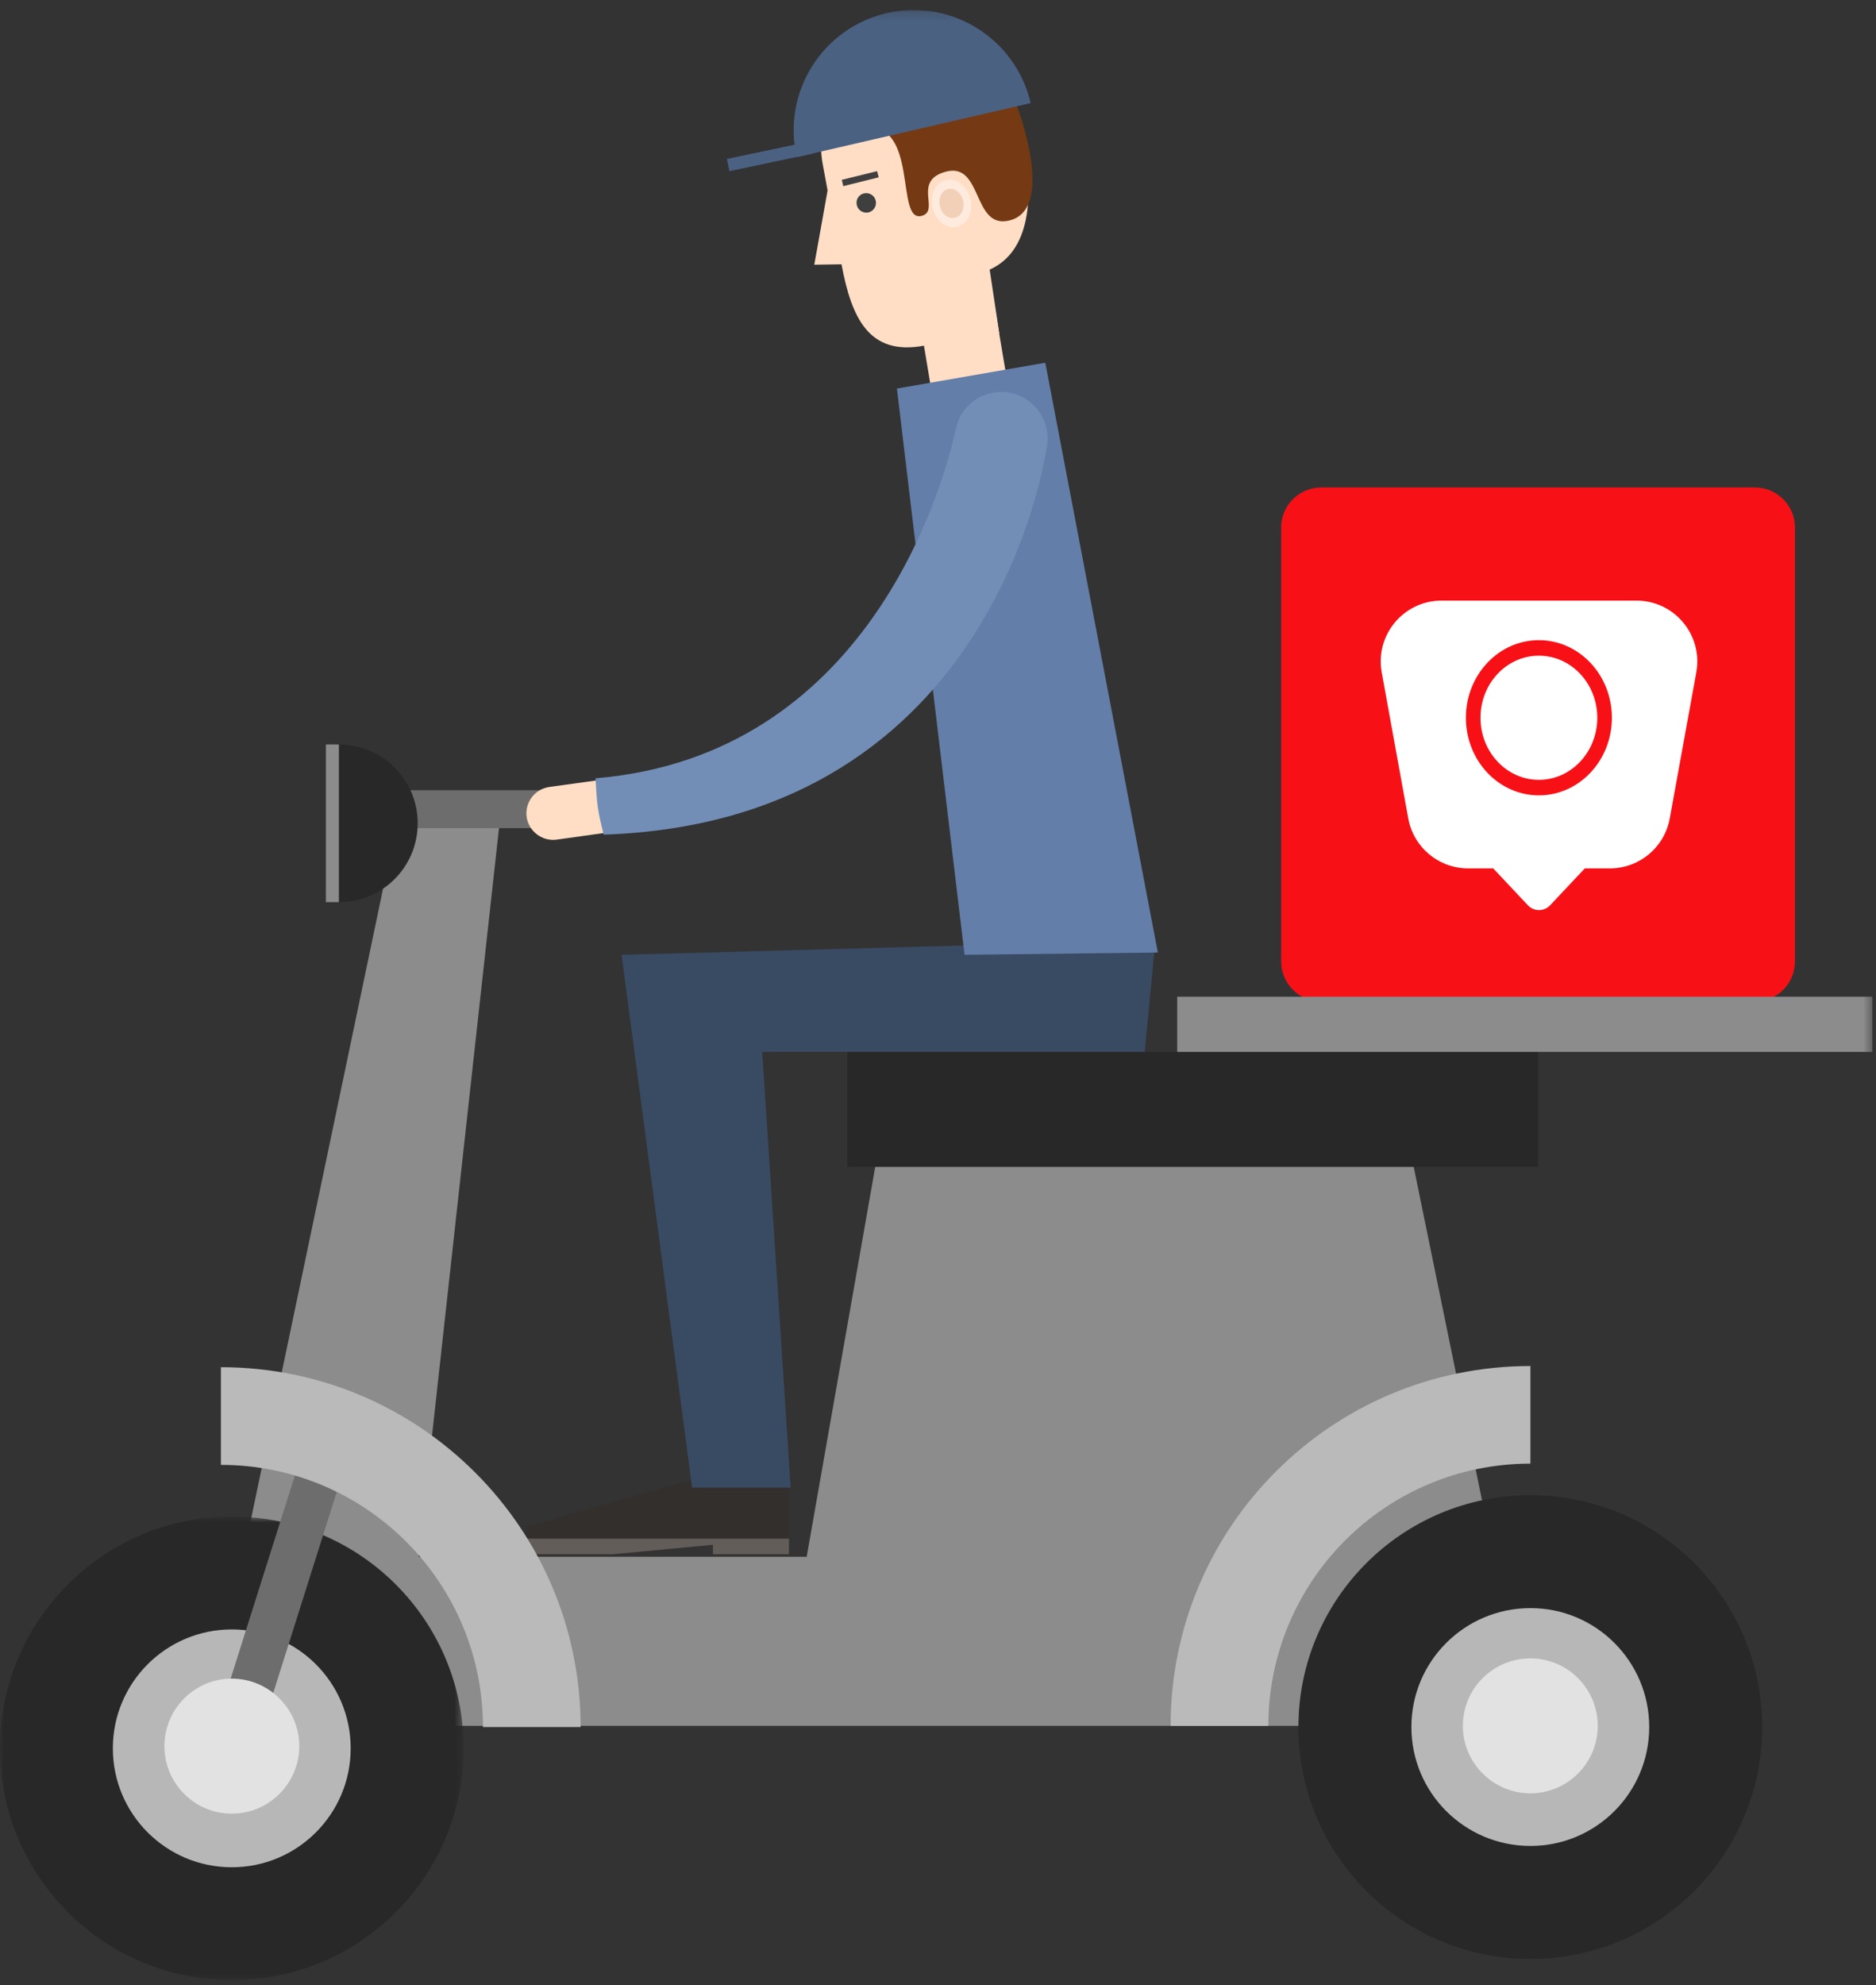 <svg width="225" height="238" viewBox="0 0 225 238" fill="none" xmlns="http://www.w3.org/2000/svg">
<rect x="0" y="0" width="225" height="238" fill="#333333" stroke="none"/>
<path fill-rule="evenodd" clip-rule="evenodd" d="M153.66 115.262C153.66 117.913 155.809 120.062 158.46 120.062H210.48C213.131 120.062 215.28 117.913 215.28 115.262V63.242C215.28 60.591 213.131 58.442 210.48 58.442H158.46C155.809 58.442 153.66 60.591 153.66 63.242V115.262Z" fill="#F71117"/>
<path fill-rule="evenodd" clip-rule="evenodd" d="M160.824 112.91H208.14V65.594H160.824V112.91Z" fill="#F71117"/>
<path fill-rule="evenodd" clip-rule="evenodd" d="M166.092 107.618H202.836V70.874H166.092V107.618Z" fill="#F71117"/>
<path fill-rule="evenodd" clip-rule="evenodd" d="M203.448 80.601C204.262 76.123 200.821 72 196.269 72H172.896C168.344 72 164.903 76.123 165.718 80.601L168.901 98.112C169.532 101.581 172.554 104.102 176.08 104.102H179.089L183.254 108.528C183.975 109.293 185.191 109.293 185.911 108.528L190.076 104.102H193.086C196.612 104.102 199.633 101.581 200.264 98.112L203.448 80.601ZM193.323 86.045C193.323 91.183 189.403 95.347 184.568 95.347C179.732 95.347 175.813 91.183 175.813 86.045C175.813 80.907 179.732 76.743 184.568 76.743C189.403 76.743 193.323 80.907 193.323 86.045ZM184.568 93.487C188.436 93.487 191.572 90.155 191.572 86.045C191.572 81.935 188.436 78.603 184.568 78.603C180.699 78.603 177.564 81.935 177.564 86.045C177.564 90.155 180.699 93.487 184.568 93.487Z" fill="white"/>
<path fill-rule="evenodd" clip-rule="evenodd" d="M47.977 206.894H24.913L48.301 95.282H60.289L47.977 206.894Z" fill="#8C8C8C"/>
<path fill-rule="evenodd" clip-rule="evenodd" d="M46.404 206.894H179.952V186.626H46.404V206.894Z" fill="#8C8C8C"/>
<path fill-rule="evenodd" clip-rule="evenodd" d="M179.953 190.616H96.049L105.613 136.232H168.805L179.953 190.616Z" fill="#8C8C8C"/>
<path fill-rule="evenodd" clip-rule="evenodd" d="M101.628 139.886H184.464V126.098H101.628V139.886Z" fill="#282828"/>
<path fill-rule="evenodd" clip-rule="evenodd" d="M211.348 207.035C211.348 222.395 198.904 234.839 183.556 234.839C168.184 234.839 155.728 222.395 155.728 207.035C155.728 191.687 168.184 179.243 183.556 179.243C198.904 179.243 211.348 191.687 211.348 207.035Z" fill="#282828"/>
<path fill-rule="evenodd" clip-rule="evenodd" d="M197.801 207.035C197.801 214.907 191.417 221.291 183.557 221.291C175.661 221.291 169.277 214.907 169.277 207.035C169.277 199.163 175.661 192.779 183.557 192.779C191.417 192.779 197.801 199.163 197.801 207.035Z" fill="#B7B7B7"/>
<mask id="mask0" mask-type="alpha" maskUnits="userSpaceOnUse" x="0" y="181" width="56" height="57">
<path fill-rule="evenodd" clip-rule="evenodd" d="M0 181.798H55.606V237.382H0V181.798Z" fill="white"/>
</mask>
<g mask="url(#mask0)">
<path fill-rule="evenodd" clip-rule="evenodd" d="M55.606 209.59C55.606 224.926 43.162 237.382 27.802 237.382C12.454 237.382 -0.002 224.926 -0.002 209.59C-0.002 194.242 12.454 181.798 27.802 181.798C43.162 181.798 55.606 194.242 55.606 209.59Z" fill="#282828"/>
</g>
<path fill-rule="evenodd" clip-rule="evenodd" d="M27.803 223.846C19.919 223.846 13.535 217.462 13.535 209.59C13.535 201.718 19.919 195.334 27.803 195.334C35.675 195.334 42.059 201.718 42.059 209.59C42.059 217.462 35.675 223.846 27.803 223.846Z" fill="#B7B7B7"/>
<mask id="mask1" mask-type="alpha" maskUnits="userSpaceOnUse" x="0" y="1" width="225" height="237">
<path fill-rule="evenodd" clip-rule="evenodd" d="M0 237.386H224.568V1.202H0V237.386Z" fill="white"/>
</mask>
<g mask="url(#mask1)">
<path fill-rule="evenodd" clip-rule="evenodd" d="M141.192 126.098H224.568V119.486H141.192V126.098Z" fill="#8C8C8C"/>
<path fill-rule="evenodd" clip-rule="evenodd" d="M30.047 211.57L24.911 209.938L37.991 168.586L43.115 170.218L30.047 211.57Z" fill="#6D6D6D"/>
<path fill-rule="evenodd" clip-rule="evenodd" d="M183.551 163.758V175.458C166.187 175.458 152.123 189.534 152.123 206.898H140.399C140.399 183.054 159.731 163.758 183.551 163.758Z" fill="#BABABA"/>
<path fill-rule="evenodd" clip-rule="evenodd" d="M35.894 209.332C35.894 213.784 32.258 217.42 27.794 217.42C23.342 217.42 19.718 213.784 19.718 209.332C19.718 204.868 23.342 201.232 27.794 201.232C32.258 201.232 35.894 204.868 35.894 209.332Z" fill="#E2E2E2"/>
<path fill-rule="evenodd" clip-rule="evenodd" d="M191.626 206.894C191.626 211.358 188.002 214.982 183.55 214.982C179.086 214.982 175.45 211.358 175.45 206.894C175.45 202.418 179.086 198.806 183.55 198.806C188.002 198.806 191.626 202.418 191.626 206.894Z" fill="#E2E2E2"/>
<path fill-rule="evenodd" clip-rule="evenodd" d="M46.908 99.278H77.58V94.73H46.908V99.278Z" fill="#6D6D6D"/>
<path fill-rule="evenodd" clip-rule="evenodd" d="M65.328 99.278H77.58V94.73H65.328V99.278Z" fill="#282828"/>
<path fill-rule="evenodd" clip-rule="evenodd" d="M40.64 89.25V108.15C45.872 108.15 50.096 103.926 50.096 98.694C50.096 93.474 45.872 89.25 40.64 89.25Z" fill="#282828"/>
<path fill-rule="evenodd" clip-rule="evenodd" d="M39.084 108.146H40.644V89.246H39.084V108.146Z" fill="#8C8C8C"/>
<path fill-rule="evenodd" clip-rule="evenodd" d="M63.14 186.328H73.496L85.508 185.176V186.328H94.628V177.232L83.048 177.352L63.14 183.016V186.328Z" fill="#332F2D"/>
<path fill-rule="evenodd" clip-rule="evenodd" d="M77.274 95.988C77.526 97.716 76.314 99.312 74.562 99.564L66.75 100.656C65.022 100.884 63.402 99.66 63.162 97.932C62.934 96.192 64.134 94.596 65.874 94.344L73.686 93.264C75.438 93.024 77.022 94.26 77.274 95.988Z" fill="#FFDEC5"/>
<path fill-rule="evenodd" clip-rule="evenodd" d="M120.739 45.316L111.715 46.828L110.167 37.552L119.179 36.052L120.739 45.316Z" fill="#FFDEC5"/>
<path fill-rule="evenodd" clip-rule="evenodd" d="M80.028 126.094L74.544 114.466L138.576 112.714L137.292 126.094H80.028Z" fill="#394A63"/>
<path fill-rule="evenodd" clip-rule="evenodd" d="M94.829 178.336H83.009L74.549 114.472L90.869 117.688L94.829 178.336Z" fill="#394A63"/>
<path fill-rule="evenodd" clip-rule="evenodd" d="M138.868 114.187L115.684 114.463L107.572 46.579L125.368 43.483L138.868 114.187Z" fill="#637EA8"/>
<path fill-rule="evenodd" clip-rule="evenodd" d="M122.778 17.273C124.026 23.837 123.498 30.173 118.698 32.321L119.85 39.977L110.814 41.441C104.262 42.653 102.15 38.225 100.926 31.685L97.662 31.733L99.258 22.829L98.682 19.733C97.446 13.181 101.754 6.881 108.306 5.645C114.87 4.409 121.17 8.729 122.418 15.281L122.778 17.273Z" fill="#FFDEC5"/>
<path fill-rule="evenodd" clip-rule="evenodd" d="M121.032 26.437C116.592 27.493 117.888 19.333 113.388 20.593C109.44 21.697 112.728 25.213 110.604 25.861C107.232 26.893 110.424 14.281 103.344 15.301C96.456 16.297 101.136 12.145 100.956 7.873C104.892 11.017 101.28 4.213 107.808 2.989C114.372 1.741 120.708 6.073 121.932 12.613C121.932 12.613 126.756 25.105 121.032 26.437Z" fill="#753A13"/>
<path fill-rule="evenodd" clip-rule="evenodd" d="M125.638 52.862C125.806 49.79 123.442 47.15 120.37 46.994C117.934 46.862 115.798 48.302 114.91 50.462C114.91 50.462 114.598 51.494 114.55 51.818C112.954 58.814 103.93 90.602 71.422 93.302C71.614 96.602 71.638 96.974 72.406 100.058C120.082 98.45 125.614 53.114 125.614 53.114H125.602C125.614 53.03 125.626 52.958 125.638 52.862Z" fill="#728EB7"/>
<path fill-rule="evenodd" clip-rule="evenodd" d="M105.024 24.035C105.192 24.671 104.796 25.295 104.184 25.463C103.56 25.607 102.924 25.235 102.768 24.611C102.6 23.975 102.972 23.339 103.62 23.183C104.244 23.039 104.868 23.411 105.024 24.035Z" fill="#3F3F3F"/>
<path fill-rule="evenodd" clip-rule="evenodd" d="M105.388 21.258L101.14 22.314L100.96 21.558L105.196 20.514L105.388 21.258Z" fill="#3F3F3F"/>
<path fill-rule="evenodd" clip-rule="evenodd" d="M63.14 184.453V186.325H73.496L85.508 185.185V186.325H94.628V184.453H63.14Z" fill="#635D5A"/>
<path fill-rule="evenodd" clip-rule="evenodd" d="M116.38 23.848C116.752 25.384 116.056 26.884 114.808 27.184C113.56 27.496 112.24 26.488 111.856 24.952C111.484 23.416 112.18 21.892 113.428 21.604C114.676 21.28 115.996 22.3 116.38 23.848Z" fill="#FFEBDE"/>
<path fill-rule="evenodd" clip-rule="evenodd" d="M115.512 24.047C115.752 24.995 115.296 25.919 114.552 26.111C113.76 26.291 112.956 25.691 112.728 24.731C112.488 23.795 112.932 22.847 113.7 22.667C114.468 22.475 115.26 23.087 115.512 24.047Z" fill="#F2D0B8"/>
<path fill-rule="evenodd" clip-rule="evenodd" d="M26.496 163.898V175.61C43.848 175.61 57.924 189.686 57.924 207.038H69.636C69.636 183.206 50.316 163.898 26.496 163.898Z" fill="#BABABA"/>
<path fill-rule="evenodd" clip-rule="evenodd" d="M106.36 1.57C114.1 -0.206 121.816 4.618 123.616 12.358L95.56 18.838C93.772 11.098 98.608 3.358 106.36 1.57Z" fill="#4A6182"/>
<path fill-rule="evenodd" clip-rule="evenodd" d="M87.481 20.519L97.453 18.419L97.153 16.955L87.181 19.055L87.481 20.519Z" fill="#4A6182"/>
</g>
</svg>
